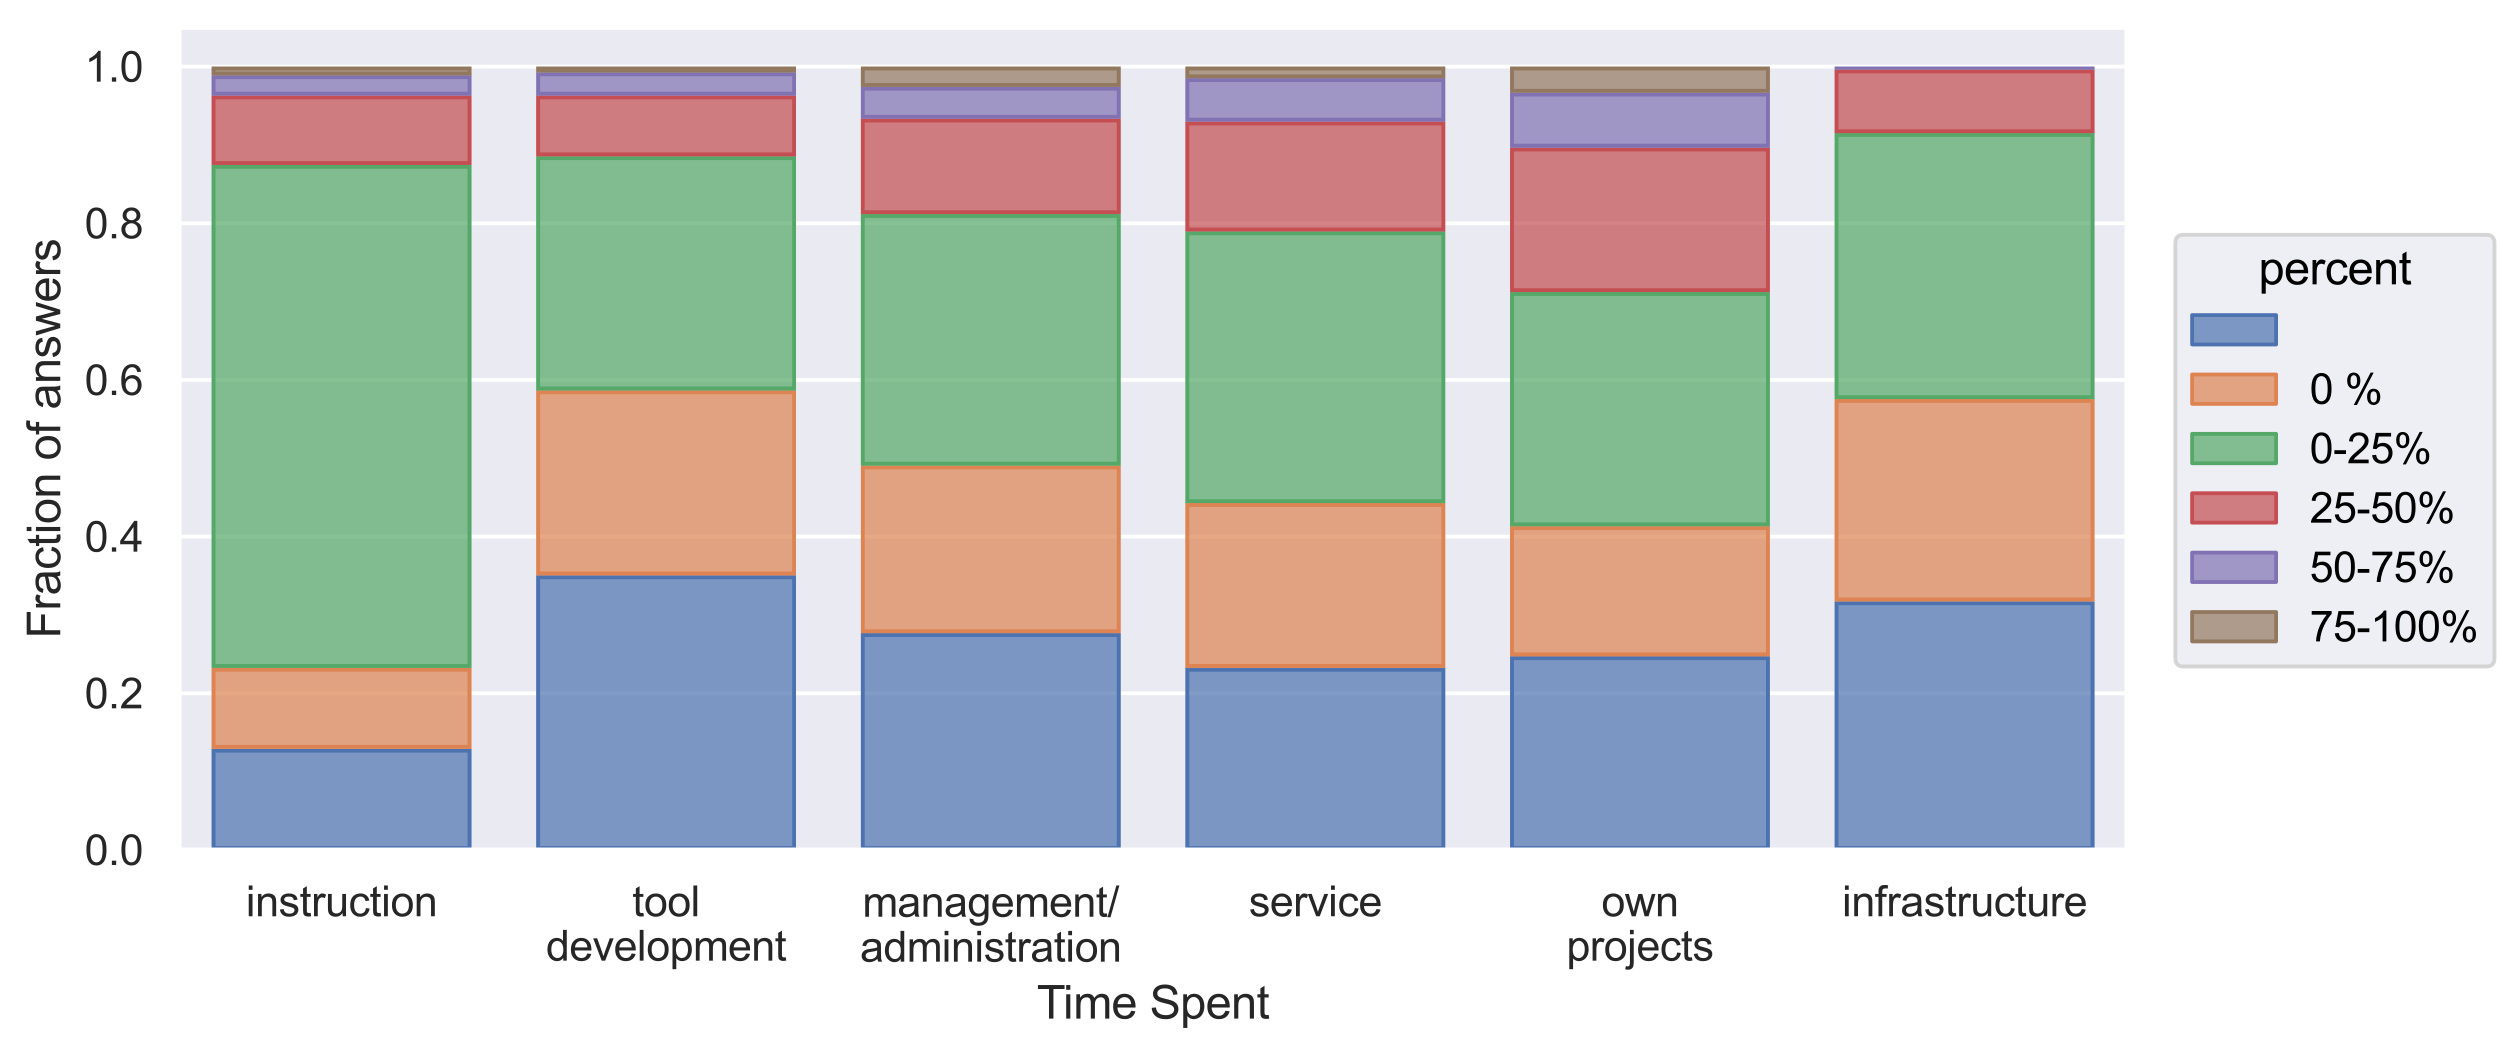 <?xml version="1.0" encoding="utf-8" standalone="no"?>
<!DOCTYPE svg PUBLIC "-//W3C//DTD SVG 1.1//EN"
  "http://www.w3.org/Graphics/SVG/1.1/DTD/svg11.dtd">
<svg xmlns:xlink="http://www.w3.org/1999/xlink" width="655.049pt" height="276.48pt" viewBox="0 0 655.049 276.48" xmlns="http://www.w3.org/2000/svg" version="1.1">
 <defs>
  <style type="text/css">*{stroke-linejoin: round; stroke-linecap: butt}</style>
 </defs>
 <g id="figure_1">
  <g id="patch_1">
   <path d="M 0 276.48 
L 655.049 276.48 
L 655.049 0 
L 0 0 
z
" style="fill: #ffffff"/>
  </g>
  <g id="axes_1">
   <g id="patch_2">
    <path d="M 46.964 222.702 
L 557.28 222.702 
L 557.28 7.2 
L 46.964 7.2 
z
" style="fill: #eaeaf2"/>
   </g>
   <g id="matplotlib.axis_1">
    <g id="xtick_1">
     <g id="text_1">
      <!-- instruction -->
      <g style="fill: #262626" transform="translate(64.425 240.076) scale(0.11 -0.11)">
       <defs>
        <path id="ArialMT-69" d="M 425 3934 
L 425 4581 
L 988 4581 
L 988 3934 
L 425 3934 
z
M 425 0 
L 425 3319 
L 988 3319 
L 988 0 
L 425 0 
z
" transform="scale(0.016)"/>
        <path id="ArialMT-6e" d="M 422 0 
L 422 3319 
L 928 3319 
L 928 2847 
Q 1294 3394 1984 3394 
Q 2284 3394 2536 3286 
Q 2788 3178 2913 3003 
Q 3038 2828 3088 2588 
Q 3119 2431 3119 2041 
L 3119 0 
L 2556 0 
L 2556 2019 
Q 2556 2363 2490 2533 
Q 2425 2703 2258 2804 
Q 2091 2906 1866 2906 
Q 1506 2906 1245 2678 
Q 984 2450 984 1813 
L 984 0 
L 422 0 
z
" transform="scale(0.016)"/>
        <path id="ArialMT-73" d="M 197 991 
L 753 1078 
Q 800 744 1014 566 
Q 1228 388 1613 388 
Q 2000 388 2187 545 
Q 2375 703 2375 916 
Q 2375 1106 2209 1216 
Q 2094 1291 1634 1406 
Q 1016 1563 777 1677 
Q 538 1791 414 1992 
Q 291 2194 291 2438 
Q 291 2659 392 2848 
Q 494 3038 669 3163 
Q 800 3259 1026 3326 
Q 1253 3394 1513 3394 
Q 1903 3394 2198 3281 
Q 2494 3169 2634 2976 
Q 2775 2784 2828 2463 
L 2278 2388 
Q 2241 2644 2061 2787 
Q 1881 2931 1553 2931 
Q 1166 2931 1000 2803 
Q 834 2675 834 2503 
Q 834 2394 903 2306 
Q 972 2216 1119 2156 
Q 1203 2125 1616 2013 
Q 2213 1853 2448 1751 
Q 2684 1650 2818 1456 
Q 2953 1263 2953 975 
Q 2953 694 2789 445 
Q 2625 197 2315 61 
Q 2006 -75 1616 -75 
Q 969 -75 630 194 
Q 291 463 197 991 
z
" transform="scale(0.016)"/>
        <path id="ArialMT-74" d="M 1650 503 
L 1731 6 
Q 1494 -44 1306 -44 
Q 1000 -44 831 53 
Q 663 150 594 308 
Q 525 466 525 972 
L 525 2881 
L 113 2881 
L 113 3319 
L 525 3319 
L 525 4141 
L 1084 4478 
L 1084 3319 
L 1650 3319 
L 1650 2881 
L 1084 2881 
L 1084 941 
Q 1084 700 1114 631 
Q 1144 563 1211 522 
Q 1278 481 1403 481 
Q 1497 481 1650 503 
z
" transform="scale(0.016)"/>
        <path id="ArialMT-72" d="M 416 0 
L 416 3319 
L 922 3319 
L 922 2816 
Q 1116 3169 1280 3281 
Q 1444 3394 1641 3394 
Q 1925 3394 2219 3213 
L 2025 2691 
Q 1819 2813 1613 2813 
Q 1428 2813 1281 2702 
Q 1134 2591 1072 2394 
Q 978 2094 978 1738 
L 978 0 
L 416 0 
z
" transform="scale(0.016)"/>
        <path id="ArialMT-75" d="M 2597 0 
L 2597 488 
Q 2209 -75 1544 -75 
Q 1250 -75 995 37 
Q 741 150 617 320 
Q 494 491 444 738 
Q 409 903 409 1263 
L 409 3319 
L 972 3319 
L 972 1478 
Q 972 1038 1006 884 
Q 1059 663 1231 536 
Q 1403 409 1656 409 
Q 1909 409 2131 539 
Q 2353 669 2445 892 
Q 2538 1116 2538 1541 
L 2538 3319 
L 3100 3319 
L 3100 0 
L 2597 0 
z
" transform="scale(0.016)"/>
        <path id="ArialMT-63" d="M 2588 1216 
L 3141 1144 
Q 3050 572 2676 248 
Q 2303 -75 1759 -75 
Q 1078 -75 664 370 
Q 250 816 250 1647 
Q 250 2184 428 2587 
Q 606 2991 970 3192 
Q 1334 3394 1763 3394 
Q 2303 3394 2647 3120 
Q 2991 2847 3088 2344 
L 2541 2259 
Q 2463 2594 2264 2762 
Q 2066 2931 1784 2931 
Q 1359 2931 1093 2626 
Q 828 2322 828 1663 
Q 828 994 1084 691 
Q 1341 388 1753 388 
Q 2084 388 2306 591 
Q 2528 794 2588 1216 
z
" transform="scale(0.016)"/>
        <path id="ArialMT-6f" d="M 213 1659 
Q 213 2581 725 3025 
Q 1153 3394 1769 3394 
Q 2453 3394 2887 2945 
Q 3322 2497 3322 1706 
Q 3322 1066 3130 698 
Q 2938 331 2570 128 
Q 2203 -75 1769 -75 
Q 1072 -75 642 372 
Q 213 819 213 1659 
z
M 791 1659 
Q 791 1022 1069 705 
Q 1347 388 1769 388 
Q 2188 388 2466 706 
Q 2744 1025 2744 1678 
Q 2744 2294 2464 2611 
Q 2184 2928 1769 2928 
Q 1347 2928 1069 2612 
Q 791 2297 791 1659 
z
" transform="scale(0.016)"/>
       </defs>
       <use xlink:href="#ArialMT-69"/>
       <use xlink:href="#ArialMT-6e" x="22.217"/>
       <use xlink:href="#ArialMT-73" x="77.832"/>
       <use xlink:href="#ArialMT-74" x="127.832"/>
       <use xlink:href="#ArialMT-72" x="155.615"/>
       <use xlink:href="#ArialMT-75" x="188.916"/>
       <use xlink:href="#ArialMT-63" x="244.531"/>
       <use xlink:href="#ArialMT-74" x="294.531"/>
       <use xlink:href="#ArialMT-69" x="322.314"/>
       <use xlink:href="#ArialMT-6f" x="344.531"/>
       <use xlink:href="#ArialMT-6e" x="400.146"/>
      </g>
     </g>
    </g>
    <g id="xtick_2">
     <g id="text_2">
      <!-- tool -->
      <g style="fill: #262626" transform="translate(165.676 240.076) scale(0.11 -0.11)">
       <defs>
        <path id="ArialMT-6c" d="M 409 0 
L 409 4581 
L 972 4581 
L 972 0 
L 409 0 
z
" transform="scale(0.016)"/>
       </defs>
       <use xlink:href="#ArialMT-74"/>
       <use xlink:href="#ArialMT-6f" x="27.783"/>
       <use xlink:href="#ArialMT-6f" x="83.398"/>
       <use xlink:href="#ArialMT-6c" x="139.014"/>
      </g>
      <!-- development -->
      <g style="fill: #262626" transform="translate(143.052 251.71) scale(0.11 -0.11)">
       <defs>
        <path id="ArialMT-64" d="M 2575 0 
L 2575 419 
Q 2259 -75 1647 -75 
Q 1250 -75 917 144 
Q 584 363 401 755 
Q 219 1147 219 1656 
Q 219 2153 384 2558 
Q 550 2963 881 3178 
Q 1213 3394 1622 3394 
Q 1922 3394 2156 3267 
Q 2391 3141 2538 2938 
L 2538 4581 
L 3097 4581 
L 3097 0 
L 2575 0 
z
M 797 1656 
Q 797 1019 1065 703 
Q 1334 388 1700 388 
Q 2069 388 2326 689 
Q 2584 991 2584 1609 
Q 2584 2291 2321 2609 
Q 2059 2928 1675 2928 
Q 1300 2928 1048 2622 
Q 797 2316 797 1656 
z
" transform="scale(0.016)"/>
        <path id="ArialMT-65" d="M 2694 1069 
L 3275 997 
Q 3138 488 2766 206 
Q 2394 -75 1816 -75 
Q 1088 -75 661 373 
Q 234 822 234 1631 
Q 234 2469 665 2931 
Q 1097 3394 1784 3394 
Q 2450 3394 2872 2941 
Q 3294 2488 3294 1666 
Q 3294 1616 3291 1516 
L 816 1516 
Q 847 969 1125 678 
Q 1403 388 1819 388 
Q 2128 388 2347 550 
Q 2566 713 2694 1069 
z
M 847 1978 
L 2700 1978 
Q 2663 2397 2488 2606 
Q 2219 2931 1791 2931 
Q 1403 2931 1139 2672 
Q 875 2413 847 1978 
z
" transform="scale(0.016)"/>
        <path id="ArialMT-76" d="M 1344 0 
L 81 3319 
L 675 3319 
L 1388 1331 
Q 1503 1009 1600 663 
Q 1675 925 1809 1294 
L 2547 3319 
L 3125 3319 
L 1869 0 
L 1344 0 
z
" transform="scale(0.016)"/>
        <path id="ArialMT-70" d="M 422 -1272 
L 422 3319 
L 934 3319 
L 934 2888 
Q 1116 3141 1344 3267 
Q 1572 3394 1897 3394 
Q 2322 3394 2647 3175 
Q 2972 2956 3137 2557 
Q 3303 2159 3303 1684 
Q 3303 1175 3120 767 
Q 2938 359 2589 142 
Q 2241 -75 1856 -75 
Q 1575 -75 1351 44 
Q 1128 163 984 344 
L 984 -1272 
L 422 -1272 
z
M 931 1641 
Q 931 1000 1190 694 
Q 1450 388 1819 388 
Q 2194 388 2461 705 
Q 2728 1022 2728 1688 
Q 2728 2322 2467 2637 
Q 2206 2953 1844 2953 
Q 1484 2953 1207 2617 
Q 931 2281 931 1641 
z
" transform="scale(0.016)"/>
        <path id="ArialMT-6d" d="M 422 0 
L 422 3319 
L 925 3319 
L 925 2853 
Q 1081 3097 1340 3245 
Q 1600 3394 1931 3394 
Q 2300 3394 2536 3241 
Q 2772 3088 2869 2813 
Q 3263 3394 3894 3394 
Q 4388 3394 4653 3120 
Q 4919 2847 4919 2278 
L 4919 0 
L 4359 0 
L 4359 2091 
Q 4359 2428 4304 2576 
Q 4250 2725 4106 2815 
Q 3963 2906 3769 2906 
Q 3419 2906 3187 2673 
Q 2956 2441 2956 1928 
L 2956 0 
L 2394 0 
L 2394 2156 
Q 2394 2531 2256 2718 
Q 2119 2906 1806 2906 
Q 1569 2906 1367 2781 
Q 1166 2656 1075 2415 
Q 984 2175 984 1722 
L 984 0 
L 422 0 
z
" transform="scale(0.016)"/>
       </defs>
       <use xlink:href="#ArialMT-64"/>
       <use xlink:href="#ArialMT-65" x="55.615"/>
       <use xlink:href="#ArialMT-76" x="111.23"/>
       <use xlink:href="#ArialMT-65" x="161.23"/>
       <use xlink:href="#ArialMT-6c" x="216.846"/>
       <use xlink:href="#ArialMT-6f" x="239.062"/>
       <use xlink:href="#ArialMT-70" x="294.678"/>
       <use xlink:href="#ArialMT-6d" x="350.293"/>
       <use xlink:href="#ArialMT-65" x="433.594"/>
       <use xlink:href="#ArialMT-6e" x="489.209"/>
       <use xlink:href="#ArialMT-74" x="544.824"/>
      </g>
     </g>
    </g>
    <g id="xtick_3">
     <g id="text_3">
      <!-- management/ -->
      <g style="fill: #262626" transform="translate(225.968 240.21) scale(0.11 -0.11)">
       <defs>
        <path id="ArialMT-61" d="M 2588 409 
Q 2275 144 1986 34 
Q 1697 -75 1366 -75 
Q 819 -75 525 192 
Q 231 459 231 875 
Q 231 1119 342 1320 
Q 453 1522 633 1644 
Q 813 1766 1038 1828 
Q 1203 1872 1538 1913 
Q 2219 1994 2541 2106 
Q 2544 2222 2544 2253 
Q 2544 2597 2384 2738 
Q 2169 2928 1744 2928 
Q 1347 2928 1158 2789 
Q 969 2650 878 2297 
L 328 2372 
Q 403 2725 575 2942 
Q 747 3159 1072 3276 
Q 1397 3394 1825 3394 
Q 2250 3394 2515 3294 
Q 2781 3194 2906 3042 
Q 3031 2891 3081 2659 
Q 3109 2516 3109 2141 
L 3109 1391 
Q 3109 606 3145 398 
Q 3181 191 3288 0 
L 2700 0 
Q 2613 175 2588 409 
z
M 2541 1666 
Q 2234 1541 1622 1453 
Q 1275 1403 1131 1340 
Q 988 1278 909 1158 
Q 831 1038 831 891 
Q 831 666 1001 516 
Q 1172 366 1500 366 
Q 1825 366 2078 508 
Q 2331 650 2450 897 
Q 2541 1088 2541 1459 
L 2541 1666 
z
" transform="scale(0.016)"/>
        <path id="ArialMT-67" d="M 319 -275 
L 866 -356 
Q 900 -609 1056 -725 
Q 1266 -881 1628 -881 
Q 2019 -881 2231 -725 
Q 2444 -569 2519 -288 
Q 2563 -116 2559 434 
Q 2191 0 1641 0 
Q 956 0 581 494 
Q 206 988 206 1678 
Q 206 2153 378 2554 
Q 550 2956 876 3175 
Q 1203 3394 1644 3394 
Q 2231 3394 2613 2919 
L 2613 3319 
L 3131 3319 
L 3131 450 
Q 3131 -325 2973 -648 
Q 2816 -972 2473 -1159 
Q 2131 -1347 1631 -1347 
Q 1038 -1347 672 -1080 
Q 306 -813 319 -275 
z
M 784 1719 
Q 784 1066 1043 766 
Q 1303 466 1694 466 
Q 2081 466 2343 764 
Q 2606 1063 2606 1700 
Q 2606 2309 2336 2618 
Q 2066 2928 1684 2928 
Q 1309 2928 1046 2623 
Q 784 2319 784 1719 
z
" transform="scale(0.016)"/>
        <path id="ArialMT-2f" d="M 0 -78 
L 1328 4659 
L 1778 4659 
L 453 -78 
L 0 -78 
z
" transform="scale(0.016)"/>
       </defs>
       <use xlink:href="#ArialMT-6d"/>
       <use xlink:href="#ArialMT-61" x="83.301"/>
       <use xlink:href="#ArialMT-6e" x="138.916"/>
       <use xlink:href="#ArialMT-61" x="194.531"/>
       <use xlink:href="#ArialMT-67" x="250.146"/>
       <use xlink:href="#ArialMT-65" x="305.762"/>
       <use xlink:href="#ArialMT-6d" x="361.377"/>
       <use xlink:href="#ArialMT-65" x="444.678"/>
       <use xlink:href="#ArialMT-6e" x="500.293"/>
       <use xlink:href="#ArialMT-74" x="555.908"/>
       <use xlink:href="#ArialMT-2f" x="583.691"/>
      </g>
      <!-- administration -->
      <g style="fill: #262626" transform="translate(225.36 251.973) scale(0.11 -0.11)">
       <use xlink:href="#ArialMT-61"/>
       <use xlink:href="#ArialMT-64" x="55.615"/>
       <use xlink:href="#ArialMT-6d" x="111.23"/>
       <use xlink:href="#ArialMT-69" x="194.531"/>
       <use xlink:href="#ArialMT-6e" x="216.748"/>
       <use xlink:href="#ArialMT-69" x="272.363"/>
       <use xlink:href="#ArialMT-73" x="294.58"/>
       <use xlink:href="#ArialMT-74" x="344.58"/>
       <use xlink:href="#ArialMT-72" x="372.363"/>
       <use xlink:href="#ArialMT-61" x="405.664"/>
       <use xlink:href="#ArialMT-74" x="461.279"/>
       <use xlink:href="#ArialMT-69" x="489.062"/>
       <use xlink:href="#ArialMT-6f" x="511.279"/>
       <use xlink:href="#ArialMT-6e" x="566.895"/>
      </g>
     </g>
    </g>
    <g id="xtick_4">
     <g id="text_4">
      <!-- service -->
      <g style="fill: #262626" transform="translate(327.228 240.076) scale(0.11 -0.11)">
       <use xlink:href="#ArialMT-73"/>
       <use xlink:href="#ArialMT-65" x="50"/>
       <use xlink:href="#ArialMT-72" x="105.615"/>
       <use xlink:href="#ArialMT-76" x="138.916"/>
       <use xlink:href="#ArialMT-69" x="188.916"/>
       <use xlink:href="#ArialMT-63" x="211.133"/>
       <use xlink:href="#ArialMT-65" x="261.133"/>
      </g>
     </g>
    </g>
    <g id="xtick_5">
     <g id="text_5">
      <!-- own -->
      <g style="fill: #262626" transform="translate(419.612 240.076) scale(0.11 -0.11)">
       <defs>
        <path id="ArialMT-77" d="M 1034 0 
L 19 3319 
L 600 3319 
L 1128 1403 
L 1325 691 
Q 1338 744 1497 1375 
L 2025 3319 
L 2603 3319 
L 3100 1394 
L 3266 759 
L 3456 1400 
L 4025 3319 
L 4572 3319 
L 3534 0 
L 2950 0 
L 2422 1988 
L 2294 2553 
L 1622 0 
L 1034 0 
z
" transform="scale(0.016)"/>
       </defs>
       <use xlink:href="#ArialMT-6f"/>
       <use xlink:href="#ArialMT-77" x="55.615"/>
       <use xlink:href="#ArialMT-6e" x="127.832"/>
      </g>
      <!-- projects -->
      <g style="fill: #262626" transform="translate(410.444 251.71) scale(0.11 -0.11)">
       <defs>
        <path id="ArialMT-6a" d="M 419 3928 
L 419 4581 
L 981 4581 
L 981 3928 
L 419 3928 
z
M -294 -1288 
L -188 -809 
Q -19 -853 78 -853 
Q 250 -853 334 -739 
Q 419 -625 419 -169 
L 419 3319 
L 981 3319 
L 981 -181 
Q 981 -794 822 -1034 
Q 619 -1347 147 -1347 
Q -81 -1347 -294 -1288 
z
" transform="scale(0.016)"/>
       </defs>
       <use xlink:href="#ArialMT-70"/>
       <use xlink:href="#ArialMT-72" x="55.615"/>
       <use xlink:href="#ArialMT-6f" x="88.916"/>
       <use xlink:href="#ArialMT-6a" x="144.531"/>
       <use xlink:href="#ArialMT-65" x="166.748"/>
       <use xlink:href="#ArialMT-63" x="222.363"/>
       <use xlink:href="#ArialMT-74" x="272.363"/>
       <use xlink:href="#ArialMT-73" x="300.146"/>
      </g>
     </g>
    </g>
    <g id="xtick_6">
     <g id="text_6">
      <!-- infrastructure -->
      <g style="fill: #262626" transform="translate(482.661 240.076) scale(0.11 -0.11)">
       <defs>
        <path id="ArialMT-66" d="M 556 0 
L 556 2881 
L 59 2881 
L 59 3319 
L 556 3319 
L 556 3672 
Q 556 4006 616 4169 
Q 697 4388 901 4523 
Q 1106 4659 1475 4659 
Q 1713 4659 2000 4603 
L 1916 4113 
Q 1741 4144 1584 4144 
Q 1328 4144 1222 4034 
Q 1116 3925 1116 3625 
L 1116 3319 
L 1763 3319 
L 1763 2881 
L 1116 2881 
L 1116 0 
L 556 0 
z
" transform="scale(0.016)"/>
       </defs>
       <use xlink:href="#ArialMT-69"/>
       <use xlink:href="#ArialMT-6e" x="22.217"/>
       <use xlink:href="#ArialMT-66" x="77.832"/>
       <use xlink:href="#ArialMT-72" x="105.615"/>
       <use xlink:href="#ArialMT-61" x="138.916"/>
       <use xlink:href="#ArialMT-73" x="194.531"/>
       <use xlink:href="#ArialMT-74" x="244.531"/>
       <use xlink:href="#ArialMT-72" x="272.314"/>
       <use xlink:href="#ArialMT-75" x="305.615"/>
       <use xlink:href="#ArialMT-63" x="361.23"/>
       <use xlink:href="#ArialMT-74" x="411.23"/>
       <use xlink:href="#ArialMT-75" x="439.014"/>
       <use xlink:href="#ArialMT-72" x="494.629"/>
       <use xlink:href="#ArialMT-65" x="527.93"/>
      </g>
     </g>
    </g>
    <g id="text_7">
     <!-- Time Spent -->
     <g style="fill: #262626" transform="translate(271.669 266.895) scale(0.12 -0.12)">
      <defs>
       <path id="ArialMT-54" d="M 1659 0 
L 1659 4041 
L 150 4041 
L 150 4581 
L 3781 4581 
L 3781 4041 
L 2266 4041 
L 2266 0 
L 1659 0 
z
" transform="scale(0.016)"/>
       <path id="ArialMT-20" transform="scale(0.016)"/>
       <path id="ArialMT-53" d="M 288 1472 
L 859 1522 
Q 900 1178 1048 958 
Q 1197 738 1509 602 
Q 1822 466 2213 466 
Q 2559 466 2825 569 
Q 3091 672 3220 851 
Q 3350 1031 3350 1244 
Q 3350 1459 3225 1620 
Q 3100 1781 2813 1891 
Q 2628 1963 1997 2114 
Q 1366 2266 1113 2400 
Q 784 2572 623 2826 
Q 463 3081 463 3397 
Q 463 3744 659 4045 
Q 856 4347 1234 4503 
Q 1613 4659 2075 4659 
Q 2584 4659 2973 4495 
Q 3363 4331 3572 4012 
Q 3781 3694 3797 3291 
L 3216 3247 
Q 3169 3681 2898 3903 
Q 2628 4125 2100 4125 
Q 1550 4125 1298 3923 
Q 1047 3722 1047 3438 
Q 1047 3191 1225 3031 
Q 1400 2872 2139 2705 
Q 2878 2538 3153 2413 
Q 3553 2228 3743 1945 
Q 3934 1663 3934 1294 
Q 3934 928 3725 604 
Q 3516 281 3123 101 
Q 2731 -78 2241 -78 
Q 1619 -78 1198 103 
Q 778 284 539 648 
Q 300 1013 288 1472 
z
" transform="scale(0.016)"/>
      </defs>
      <use xlink:href="#ArialMT-54"/>
      <use xlink:href="#ArialMT-69" x="57.334"/>
      <use xlink:href="#ArialMT-6d" x="79.551"/>
      <use xlink:href="#ArialMT-65" x="162.852"/>
      <use xlink:href="#ArialMT-20" x="218.467"/>
      <use xlink:href="#ArialMT-53" x="246.25"/>
      <use xlink:href="#ArialMT-70" x="312.949"/>
      <use xlink:href="#ArialMT-65" x="368.564"/>
      <use xlink:href="#ArialMT-6e" x="424.18"/>
      <use xlink:href="#ArialMT-74" x="479.795"/>
     </g>
    </g>
   </g>
   <g id="matplotlib.axis_2">
    <g id="ytick_1">
     <g id="line2d_1">
      <path d="M 46.964 222.702 
L 557.28 222.702 
" clip-path="url(#p83b1d8da4c)" style="fill: none; stroke: #ffffff; stroke-linecap: round"/>
     </g>
     <g id="text_8">
      <!-- 0.0 -->
      <g style="fill: #262626" transform="translate(22.174 226.639) scale(0.11 -0.11)">
       <defs>
        <path id="ArialMT-30" d="M 266 2259 
Q 266 3072 433 3567 
Q 600 4063 929 4331 
Q 1259 4600 1759 4600 
Q 2128 4600 2406 4451 
Q 2684 4303 2865 4023 
Q 3047 3744 3150 3342 
Q 3253 2941 3253 2259 
Q 3253 1453 3087 958 
Q 2922 463 2592 192 
Q 2263 -78 1759 -78 
Q 1097 -78 719 397 
Q 266 969 266 2259 
z
M 844 2259 
Q 844 1131 1108 757 
Q 1372 384 1759 384 
Q 2147 384 2411 759 
Q 2675 1134 2675 2259 
Q 2675 3391 2411 3762 
Q 2147 4134 1753 4134 
Q 1366 4134 1134 3806 
Q 844 3388 844 2259 
z
" transform="scale(0.016)"/>
        <path id="ArialMT-2e" d="M 581 0 
L 581 641 
L 1222 641 
L 1222 0 
L 581 0 
z
" transform="scale(0.016)"/>
       </defs>
       <use xlink:href="#ArialMT-30"/>
       <use xlink:href="#ArialMT-2e" x="55.615"/>
       <use xlink:href="#ArialMT-30" x="83.398"/>
      </g>
     </g>
    </g>
    <g id="ytick_2">
     <g id="line2d_2">
      <path d="M 46.964 181.654 
L 557.28 181.654 
" clip-path="url(#p83b1d8da4c)" style="fill: none; stroke: #ffffff; stroke-linecap: round"/>
     </g>
     <g id="text_9">
      <!-- 0.2 -->
      <g style="fill: #262626" transform="translate(22.174 185.591) scale(0.11 -0.11)">
       <defs>
        <path id="ArialMT-32" d="M 3222 541 
L 3222 0 
L 194 0 
Q 188 203 259 391 
Q 375 700 629 1000 
Q 884 1300 1366 1694 
Q 2113 2306 2375 2664 
Q 2638 3022 2638 3341 
Q 2638 3675 2398 3904 
Q 2159 4134 1775 4134 
Q 1369 4134 1125 3890 
Q 881 3647 878 3216 
L 300 3275 
Q 359 3922 746 4261 
Q 1134 4600 1788 4600 
Q 2447 4600 2831 4234 
Q 3216 3869 3216 3328 
Q 3216 3053 3103 2787 
Q 2991 2522 2730 2228 
Q 2469 1934 1863 1422 
Q 1356 997 1212 845 
Q 1069 694 975 541 
L 3222 541 
z
" transform="scale(0.016)"/>
       </defs>
       <use xlink:href="#ArialMT-30"/>
       <use xlink:href="#ArialMT-2e" x="55.615"/>
       <use xlink:href="#ArialMT-32" x="83.398"/>
      </g>
     </g>
    </g>
    <g id="ytick_3">
     <g id="line2d_3">
      <path d="M 46.964 140.606 
L 557.28 140.606 
" clip-path="url(#p83b1d8da4c)" style="fill: none; stroke: #ffffff; stroke-linecap: round"/>
     </g>
     <g id="text_10">
      <!-- 0.4 -->
      <g style="fill: #262626" transform="translate(22.174 144.543) scale(0.11 -0.11)">
       <defs>
        <path id="ArialMT-34" d="M 2069 0 
L 2069 1097 
L 81 1097 
L 81 1613 
L 2172 4581 
L 2631 4581 
L 2631 1613 
L 3250 1613 
L 3250 1097 
L 2631 1097 
L 2631 0 
L 2069 0 
z
M 2069 1613 
L 2069 3678 
L 634 1613 
L 2069 1613 
z
" transform="scale(0.016)"/>
       </defs>
       <use xlink:href="#ArialMT-30"/>
       <use xlink:href="#ArialMT-2e" x="55.615"/>
       <use xlink:href="#ArialMT-34" x="83.398"/>
      </g>
     </g>
    </g>
    <g id="ytick_4">
     <g id="line2d_4">
      <path d="M 46.964 99.558 
L 557.28 99.558 
" clip-path="url(#p83b1d8da4c)" style="fill: none; stroke: #ffffff; stroke-linecap: round"/>
     </g>
     <g id="text_11">
      <!-- 0.6 -->
      <g style="fill: #262626" transform="translate(22.174 103.495) scale(0.11 -0.11)">
       <defs>
        <path id="ArialMT-36" d="M 3184 3459 
L 2625 3416 
Q 2550 3747 2413 3897 
Q 2184 4138 1850 4138 
Q 1581 4138 1378 3988 
Q 1113 3794 959 3422 
Q 806 3050 800 2363 
Q 1003 2672 1297 2822 
Q 1591 2972 1913 2972 
Q 2475 2972 2870 2558 
Q 3266 2144 3266 1488 
Q 3266 1056 3080 686 
Q 2894 316 2569 119 
Q 2244 -78 1831 -78 
Q 1128 -78 684 439 
Q 241 956 241 2144 
Q 241 3472 731 4075 
Q 1159 4600 1884 4600 
Q 2425 4600 2770 4297 
Q 3116 3994 3184 3459 
z
M 888 1484 
Q 888 1194 1011 928 
Q 1134 663 1356 523 
Q 1578 384 1822 384 
Q 2178 384 2434 671 
Q 2691 959 2691 1453 
Q 2691 1928 2437 2201 
Q 2184 2475 1800 2475 
Q 1419 2475 1153 2201 
Q 888 1928 888 1484 
z
" transform="scale(0.016)"/>
       </defs>
       <use xlink:href="#ArialMT-30"/>
       <use xlink:href="#ArialMT-2e" x="55.615"/>
       <use xlink:href="#ArialMT-36" x="83.398"/>
      </g>
     </g>
    </g>
    <g id="ytick_5">
     <g id="line2d_5">
      <path d="M 46.964 58.51 
L 557.28 58.51 
" clip-path="url(#p83b1d8da4c)" style="fill: none; stroke: #ffffff; stroke-linecap: round"/>
     </g>
     <g id="text_12">
      <!-- 0.8 -->
      <g style="fill: #262626" transform="translate(22.174 62.447) scale(0.11 -0.11)">
       <defs>
        <path id="ArialMT-38" d="M 1131 2484 
Q 781 2613 612 2850 
Q 444 3088 444 3419 
Q 444 3919 803 4259 
Q 1163 4600 1759 4600 
Q 2359 4600 2725 4251 
Q 3091 3903 3091 3403 
Q 3091 3084 2923 2848 
Q 2756 2613 2416 2484 
Q 2838 2347 3058 2040 
Q 3278 1734 3278 1309 
Q 3278 722 2862 322 
Q 2447 -78 1769 -78 
Q 1091 -78 675 323 
Q 259 725 259 1325 
Q 259 1772 486 2073 
Q 713 2375 1131 2484 
z
M 1019 3438 
Q 1019 3113 1228 2906 
Q 1438 2700 1772 2700 
Q 2097 2700 2305 2904 
Q 2513 3109 2513 3406 
Q 2513 3716 2298 3927 
Q 2084 4138 1766 4138 
Q 1444 4138 1231 3931 
Q 1019 3725 1019 3438 
z
M 838 1322 
Q 838 1081 952 856 
Q 1066 631 1291 507 
Q 1516 384 1775 384 
Q 2178 384 2440 643 
Q 2703 903 2703 1303 
Q 2703 1709 2433 1975 
Q 2163 2241 1756 2241 
Q 1359 2241 1098 1978 
Q 838 1716 838 1322 
z
" transform="scale(0.016)"/>
       </defs>
       <use xlink:href="#ArialMT-30"/>
       <use xlink:href="#ArialMT-2e" x="55.615"/>
       <use xlink:href="#ArialMT-38" x="83.398"/>
      </g>
     </g>
    </g>
    <g id="ytick_6">
     <g id="line2d_6">
      <path d="M 46.964 17.462 
L 557.28 17.462 
" clip-path="url(#p83b1d8da4c)" style="fill: none; stroke: #ffffff; stroke-linecap: round"/>
     </g>
     <g id="text_13">
      <!-- 1.0 -->
      <g style="fill: #262626" transform="translate(22.174 21.399) scale(0.11 -0.11)">
       <defs>
        <path id="ArialMT-31" d="M 2384 0 
L 1822 0 
L 1822 3584 
Q 1619 3391 1289 3197 
Q 959 3003 697 2906 
L 697 3450 
Q 1169 3672 1522 3987 
Q 1875 4303 2022 4600 
L 2384 4600 
L 2384 0 
z
" transform="scale(0.016)"/>
       </defs>
       <use xlink:href="#ArialMT-31"/>
       <use xlink:href="#ArialMT-2e" x="55.615"/>
       <use xlink:href="#ArialMT-30" x="83.398"/>
      </g>
     </g>
    </g>
    <g id="text_14">
     <!-- Fraction of answers -->
     <g style="fill: #262626" transform="translate(15.789 167.301) rotate(-90) scale(0.12 -0.12)">
      <defs>
       <path id="ArialMT-46" d="M 525 0 
L 525 4581 
L 3616 4581 
L 3616 4041 
L 1131 4041 
L 1131 2622 
L 3281 2622 
L 3281 2081 
L 1131 2081 
L 1131 0 
L 525 0 
z
" transform="scale(0.016)"/>
      </defs>
      <use xlink:href="#ArialMT-46"/>
      <use xlink:href="#ArialMT-72" x="61.084"/>
      <use xlink:href="#ArialMT-61" x="94.385"/>
      <use xlink:href="#ArialMT-63" x="150"/>
      <use xlink:href="#ArialMT-74" x="200"/>
      <use xlink:href="#ArialMT-69" x="227.783"/>
      <use xlink:href="#ArialMT-6f" x="250"/>
      <use xlink:href="#ArialMT-6e" x="305.615"/>
      <use xlink:href="#ArialMT-20" x="361.23"/>
      <use xlink:href="#ArialMT-6f" x="389.014"/>
      <use xlink:href="#ArialMT-66" x="444.629"/>
      <use xlink:href="#ArialMT-20" x="472.412"/>
      <use xlink:href="#ArialMT-61" x="500.195"/>
      <use xlink:href="#ArialMT-6e" x="555.811"/>
      <use xlink:href="#ArialMT-73" x="611.426"/>
      <use xlink:href="#ArialMT-77" x="661.426"/>
      <use xlink:href="#ArialMT-65" x="733.643"/>
      <use xlink:href="#ArialMT-72" x="789.258"/>
      <use xlink:href="#ArialMT-73" x="822.559"/>
     </g>
    </g>
   </g>
   <g id="patch_3">
    <path d="M 55.47 222.702 
L 123.512 222.702 
L 123.512 196.195 
L 55.47 196.195 
z
" clip-path="url(#p4acf722674)" style="fill: #4c72b0; fill-opacity: 0.7; stroke: #4c72b0; stroke-width: 2; stroke-linejoin: miter"/>
   </g>
   <g id="patch_4">
    <path d="M 55.47 196.195 
L 123.512 196.195 
L 123.512 174.989 
L 55.47 174.989 
z
" clip-path="url(#pcfadb8922a)" style="fill: #dd8452; fill-opacity: 0.7; stroke: #dd8452; stroke-width: 2; stroke-linejoin: miter"/>
   </g>
   <g id="patch_5">
    <path d="M 55.47 174.989 
L 123.512 174.989 
L 123.512 43.212 
L 55.47 43.212 
z
" clip-path="url(#p902e8b38fa)" style="fill: #55a868; fill-opacity: 0.7; stroke: #55a868; stroke-width: 2; stroke-linejoin: miter"/>
   </g>
   <g id="patch_6">
    <path d="M 55.47 43.212 
L 123.512 43.212 
L 123.512 25.035 
L 55.47 25.035 
z
" clip-path="url(#p06d86947d3)" style="fill: #c44e52; fill-opacity: 0.7; stroke: #c44e52; stroke-width: 2; stroke-linejoin: miter"/>
   </g>
   <g id="patch_7">
    <path d="M 55.47 25.035 
L 123.512 25.035 
L 123.512 19.734 
L 55.47 19.734 
z
" clip-path="url(#p89c949da02)" style="fill: #8172b3; fill-opacity: 0.7; stroke: #8172b3; stroke-width: 2; stroke-linejoin: miter"/>
   </g>
   <g id="patch_8">
    <path d="M 55.47 19.734 
L 123.512 19.734 
L 123.512 17.462 
L 55.47 17.462 
z
" clip-path="url(#p81bd392d8a)" style="fill: #937860; fill-opacity: 0.7; stroke: #937860; stroke-width: 2; stroke-linejoin: miter"/>
   </g>
   <g id="patch_9">
    <path d="M 140.522 222.702 
L 208.564 222.702 
L 208.564 150.754 
L 140.522 150.754 
z
" clip-path="url(#pdc1ff42403)" style="fill: #4c72b0; fill-opacity: 0.7; stroke: #4c72b0; stroke-width: 2; stroke-linejoin: miter"/>
   </g>
   <g id="patch_10">
    <path d="M 140.522 150.754 
L 208.564 150.754 
L 208.564 102.284 
L 140.522 102.284 
z
" clip-path="url(#pda6dcd6c80)" style="fill: #dd8452; fill-opacity: 0.7; stroke: #dd8452; stroke-width: 2; stroke-linejoin: miter"/>
   </g>
   <g id="patch_11">
    <path d="M 140.522 102.284 
L 208.564 102.284 
L 208.564 40.94 
L 140.522 40.94 
z
" clip-path="url(#p06bbd4537e)" style="fill: #55a868; fill-opacity: 0.7; stroke: #55a868; stroke-width: 2; stroke-linejoin: miter"/>
   </g>
   <g id="patch_12">
    <path d="M 140.522 40.94 
L 208.564 40.94 
L 208.564 25.035 
L 140.522 25.035 
z
" clip-path="url(#p4ec5c076d8)" style="fill: #c44e52; fill-opacity: 0.7; stroke: #c44e52; stroke-width: 2; stroke-linejoin: miter"/>
   </g>
   <g id="patch_13">
    <path d="M 140.522 25.035 
L 208.564 25.035 
L 208.564 18.977 
L 140.522 18.977 
z
" clip-path="url(#pb0d3fe179e)" style="fill: #8172b3; fill-opacity: 0.7; stroke: #8172b3; stroke-width: 2; stroke-linejoin: miter"/>
   </g>
   <g id="patch_14">
    <path d="M 140.522 18.977 
L 208.564 18.977 
L 208.564 17.462 
L 140.522 17.462 
z
" clip-path="url(#pcd48089658)" style="fill: #937860; fill-opacity: 0.7; stroke: #937860; stroke-width: 2; stroke-linejoin: miter"/>
   </g>
   <g id="patch_15">
    <path d="M 225.575 222.702 
L 293.617 222.702 
L 293.617 165.901 
L 225.575 165.901 
z
" clip-path="url(#p4f104828a0)" style="fill: #4c72b0; fill-opacity: 0.7; stroke: #4c72b0; stroke-width: 2; stroke-linejoin: miter"/>
   </g>
   <g id="patch_16">
    <path d="M 225.575 165.901 
L 293.617 165.901 
L 293.617 121.975 
L 225.575 121.975 
z
" clip-path="url(#p374315e36d)" style="fill: #dd8452; fill-opacity: 0.7; stroke: #dd8452; stroke-width: 2; stroke-linejoin: miter"/>
   </g>
   <g id="patch_17">
    <path d="M 225.575 121.975 
L 293.617 121.975 
L 293.617 56.087 
L 225.575 56.087 
z
" clip-path="url(#p5d3e82bd44)" style="fill: #55a868; fill-opacity: 0.7; stroke: #55a868; stroke-width: 2; stroke-linejoin: miter"/>
   </g>
   <g id="patch_18">
    <path d="M 225.575 56.087 
L 293.617 56.087 
L 293.617 31.094 
L 225.575 31.094 
z
" clip-path="url(#pe6c063e0a8)" style="fill: #c44e52; fill-opacity: 0.7; stroke: #c44e52; stroke-width: 2; stroke-linejoin: miter"/>
   </g>
   <g id="patch_19">
    <path d="M 225.575 31.094 
L 293.617 31.094 
L 293.617 22.763 
L 225.575 22.763 
z
" clip-path="url(#pb62b6f67e0)" style="fill: #8172b3; fill-opacity: 0.7; stroke: #8172b3; stroke-width: 2; stroke-linejoin: miter"/>
   </g>
   <g id="patch_20">
    <path d="M 225.575 22.763 
L 293.617 22.763 
L 293.617 17.462 
L 225.575 17.462 
z
" clip-path="url(#paacf169af6)" style="fill: #937860; fill-opacity: 0.7; stroke: #937860; stroke-width: 2; stroke-linejoin: miter"/>
   </g>
   <g id="patch_21">
    <path d="M 310.627 222.702 
L 378.67 222.702 
L 378.67 174.989 
L 310.627 174.989 
z
" clip-path="url(#p033ab1823b)" style="fill: #4c72b0; fill-opacity: 0.7; stroke: #4c72b0; stroke-width: 2; stroke-linejoin: miter"/>
   </g>
   <g id="patch_22">
    <path d="M 310.627 174.989 
L 378.67 174.989 
L 378.67 131.821 
L 310.627 131.821 
z
" clip-path="url(#pa1b6c87b5a)" style="fill: #dd8452; fill-opacity: 0.7; stroke: #dd8452; stroke-width: 2; stroke-linejoin: miter"/>
   </g>
   <g id="patch_23">
    <path d="M 310.627 131.821 
L 378.67 131.821 
L 378.67 60.631 
L 310.627 60.631 
z
" clip-path="url(#pf6699f152c)" style="fill: #55a868; fill-opacity: 0.7; stroke: #55a868; stroke-width: 2; stroke-linejoin: miter"/>
   </g>
   <g id="patch_24">
    <path d="M 310.627 60.631 
L 378.67 60.631 
L 378.67 31.852 
L 310.627 31.852 
z
" clip-path="url(#p879e28e1ee)" style="fill: #c44e52; fill-opacity: 0.7; stroke: #c44e52; stroke-width: 2; stroke-linejoin: miter"/>
   </g>
   <g id="patch_25">
    <path d="M 310.627 31.852 
L 378.67 31.852 
L 378.67 20.491 
L 310.627 20.491 
z
" clip-path="url(#p9a2828f111)" style="fill: #8172b3; fill-opacity: 0.7; stroke: #8172b3; stroke-width: 2; stroke-linejoin: miter"/>
   </g>
   <g id="patch_26">
    <path d="M 310.627 20.491 
L 378.67 20.491 
L 378.67 17.462 
L 310.627 17.462 
z
" clip-path="url(#p0ae7b56f20)" style="fill: #937860; fill-opacity: 0.7; stroke: #937860; stroke-width: 2; stroke-linejoin: miter"/>
   </g>
   <g id="patch_27">
    <path d="M 395.68 222.702 
L 463.722 222.702 
L 463.722 171.96 
L 395.68 171.96 
z
" clip-path="url(#p7640f97bcc)" style="fill: #4c72b0; fill-opacity: 0.7; stroke: #4c72b0; stroke-width: 2; stroke-linejoin: miter"/>
   </g>
   <g id="patch_28">
    <path d="M 395.68 171.96 
L 463.722 171.96 
L 463.722 137.88 
L 395.68 137.88 
z
" clip-path="url(#pfba66210b8)" style="fill: #dd8452; fill-opacity: 0.7; stroke: #dd8452; stroke-width: 2; stroke-linejoin: miter"/>
   </g>
   <g id="patch_29">
    <path d="M 395.68 137.88 
L 463.722 137.88 
L 463.722 76.535 
L 395.68 76.535 
z
" clip-path="url(#p1f431c34e9)" style="fill: #55a868; fill-opacity: 0.7; stroke: #55a868; stroke-width: 2; stroke-linejoin: miter"/>
   </g>
   <g id="patch_30">
    <path d="M 395.68 76.535 
L 463.722 76.535 
L 463.722 38.668 
L 395.68 38.668 
z
" clip-path="url(#p58ed9bd6f9)" style="fill: #c44e52; fill-opacity: 0.7; stroke: #c44e52; stroke-width: 2; stroke-linejoin: miter"/>
   </g>
   <g id="patch_31">
    <path d="M 395.68 38.668 
L 463.722 38.668 
L 463.722 24.278 
L 395.68 24.278 
z
" clip-path="url(#p6d64624bf3)" style="fill: #8172b3; fill-opacity: 0.7; stroke: #8172b3; stroke-width: 2; stroke-linejoin: miter"/>
   </g>
   <g id="patch_32">
    <path d="M 395.68 24.278 
L 463.722 24.278 
L 463.722 17.462 
L 395.68 17.462 
z
" clip-path="url(#pf20d78fee9)" style="fill: #937860; fill-opacity: 0.7; stroke: #937860; stroke-width: 2; stroke-linejoin: miter"/>
   </g>
   <g id="patch_33">
    <path d="M 480.733 222.702 
L 548.775 222.702 
L 548.775 157.57 
L 480.733 157.57 
z
" clip-path="url(#pd922f43eb4)" style="fill: #4c72b0; fill-opacity: 0.7; stroke: #4c72b0; stroke-width: 2; stroke-linejoin: miter"/>
   </g>
   <g id="patch_34">
    <path d="M 480.733 157.57 
L 548.775 157.57 
L 548.775 104.556 
L 480.733 104.556 
z
" clip-path="url(#p5cc63f05c3)" style="fill: #dd8452; fill-opacity: 0.7; stroke: #dd8452; stroke-width: 2; stroke-linejoin: miter"/>
   </g>
   <g id="patch_35">
    <path d="M 480.733 104.556 
L 548.775 104.556 
L 548.775 34.881 
L 480.733 34.881 
z
" clip-path="url(#p0aa89cc251)" style="fill: #55a868; fill-opacity: 0.7; stroke: #55a868; stroke-width: 2; stroke-linejoin: miter"/>
   </g>
   <g id="patch_36">
    <path d="M 480.733 34.881 
L 548.775 34.881 
L 548.775 18.219 
L 480.733 18.219 
z
" clip-path="url(#pa289c3932c)" style="fill: #c44e52; fill-opacity: 0.7; stroke: #c44e52; stroke-width: 2; stroke-linejoin: miter"/>
   </g>
   <g id="patch_37">
    <path d="M 480.733 18.219 
L 548.775 18.219 
L 548.775 17.462 
L 480.733 17.462 
z
" clip-path="url(#p3cfc4aabcc)" style="fill: #8172b3; fill-opacity: 0.7; stroke: #8172b3; stroke-width: 2; stroke-linejoin: miter"/>
   </g>
   <g id="patch_38">
    <path d="M 46.964 222.702 
L 46.964 7.2 
" style="fill: none; stroke: #ffffff; stroke-width: 1.25; stroke-linejoin: miter; stroke-linecap: square"/>
   </g>
   <g id="patch_39">
    <path d="M 557.28 222.702 
L 557.28 7.2 
" style="fill: none; stroke: #ffffff; stroke-width: 1.25; stroke-linejoin: miter; stroke-linecap: square"/>
   </g>
   <g id="patch_40">
    <path d="M 46.964 222.702 
L 557.28 222.702 
" style="fill: none; stroke: #ffffff; stroke-width: 1.25; stroke-linejoin: miter; stroke-linecap: square"/>
   </g>
   <g id="patch_41">
    <path d="M 46.964 7.2 
L 557.28 7.2 
" style="fill: none; stroke: #ffffff; stroke-width: 1.25; stroke-linejoin: miter; stroke-linecap: square"/>
   </g>
  </g>
  <g id="legend_1">
   <g id="patch_42">
    <path d="M 572.18 174.647 
L 651.409 174.647 
Q 653.609 174.647 653.609 172.447 
L 653.609 63.713 
Q 653.609 61.513 651.409 61.513 
L 572.18 61.513 
Q 569.98 61.513 569.98 63.713 
L 569.98 172.447 
Q 569.98 174.647 572.18 174.647 
z
" style="fill: #eaeaf2; opacity: 0.8; stroke: #cccccc; stroke-linejoin: miter"/>
   </g>
   <g id="text_15">
    <!-- percent -->
    <g transform="translate(591.784 74.503) scale(0.12 -0.12)">
     <use xlink:href="#ArialMT-70"/>
     <use xlink:href="#ArialMT-65" x="55.615"/>
     <use xlink:href="#ArialMT-72" x="111.23"/>
     <use xlink:href="#ArialMT-63" x="144.531"/>
     <use xlink:href="#ArialMT-65" x="194.531"/>
     <use xlink:href="#ArialMT-6e" x="250.146"/>
     <use xlink:href="#ArialMT-74" x="305.762"/>
    </g>
   </g>
   <g id="patch_43">
    <path d="M 574.38 90.261 
L 596.38 90.261 
L 596.38 82.561 
L 574.38 82.561 
z
" style="fill: #4c72b0; fill-opacity: 0.7; stroke: #4c72b0; stroke-linejoin: miter"/>
   </g>
   <g id="patch_44">
    <path d="M 574.38 105.821 
L 596.38 105.821 
L 596.38 98.121 
L 574.38 98.121 
z
" style="fill: #dd8452; fill-opacity: 0.7; stroke: #dd8452; stroke-linejoin: miter"/>
   </g>
   <g id="text_16">
    <!-- 0 % -->
    <g transform="translate(605.18 105.821) scale(0.11 -0.11)">
     <defs>
      <path id="ArialMT-25" d="M 372 3481 
Q 372 3972 619 4315 
Q 866 4659 1334 4659 
Q 1766 4659 2048 4351 
Q 2331 4044 2331 3447 
Q 2331 2866 2045 2552 
Q 1759 2238 1341 2238 
Q 925 2238 648 2547 
Q 372 2856 372 3481 
z
M 1350 4272 
Q 1141 4272 1002 4090 
Q 863 3909 863 3425 
Q 863 2984 1003 2804 
Q 1144 2625 1350 2625 
Q 1563 2625 1702 2806 
Q 1841 2988 1841 3469 
Q 1841 3913 1700 4092 
Q 1559 4272 1350 4272 
z
M 1353 -169 
L 3859 4659 
L 4316 4659 
L 1819 -169 
L 1353 -169 
z
M 3334 1075 
Q 3334 1569 3581 1911 
Q 3828 2253 4300 2253 
Q 4731 2253 5014 1945 
Q 5297 1638 5297 1041 
Q 5297 459 5011 145 
Q 4725 -169 4303 -169 
Q 3888 -169 3611 142 
Q 3334 453 3334 1075 
z
M 4316 1866 
Q 4103 1866 3964 1684 
Q 3825 1503 3825 1019 
Q 3825 581 3965 400 
Q 4106 219 4313 219 
Q 4528 219 4667 400 
Q 4806 581 4806 1063 
Q 4806 1506 4665 1686 
Q 4525 1866 4316 1866 
z
" transform="scale(0.016)"/>
     </defs>
     <use xlink:href="#ArialMT-30"/>
     <use xlink:href="#ArialMT-20" x="55.615"/>
     <use xlink:href="#ArialMT-25" x="83.398"/>
    </g>
   </g>
   <g id="patch_45">
    <path d="M 574.38 121.381 
L 596.38 121.381 
L 596.38 113.681 
L 574.38 113.681 
z
" style="fill: #55a868; fill-opacity: 0.7; stroke: #55a868; stroke-linejoin: miter"/>
   </g>
   <g id="text_17">
    <!-- 0-25% -->
    <g transform="translate(605.18 121.381) scale(0.11 -0.11)">
     <defs>
      <path id="ArialMT-2d" d="M 203 1375 
L 203 1941 
L 1931 1941 
L 1931 1375 
L 203 1375 
z
" transform="scale(0.016)"/>
      <path id="ArialMT-35" d="M 266 1200 
L 856 1250 
Q 922 819 1161 601 
Q 1400 384 1738 384 
Q 2144 384 2425 690 
Q 2706 997 2706 1503 
Q 2706 1984 2436 2262 
Q 2166 2541 1728 2541 
Q 1456 2541 1237 2417 
Q 1019 2294 894 2097 
L 366 2166 
L 809 4519 
L 3088 4519 
L 3088 3981 
L 1259 3981 
L 1013 2750 
Q 1425 3038 1878 3038 
Q 2478 3038 2890 2622 
Q 3303 2206 3303 1553 
Q 3303 931 2941 478 
Q 2500 -78 1738 -78 
Q 1113 -78 717 272 
Q 322 622 266 1200 
z
" transform="scale(0.016)"/>
     </defs>
     <use xlink:href="#ArialMT-30"/>
     <use xlink:href="#ArialMT-2d" x="55.615"/>
     <use xlink:href="#ArialMT-32" x="88.916"/>
     <use xlink:href="#ArialMT-35" x="144.531"/>
     <use xlink:href="#ArialMT-25" x="200.146"/>
    </g>
   </g>
   <g id="patch_46">
    <path d="M 574.38 136.941 
L 596.38 136.941 
L 596.38 129.241 
L 574.38 129.241 
z
" style="fill: #c44e52; fill-opacity: 0.7; stroke: #c44e52; stroke-linejoin: miter"/>
   </g>
   <g id="text_18">
    <!-- 25-50% -->
    <g transform="translate(605.18 136.941) scale(0.11 -0.11)">
     <use xlink:href="#ArialMT-32"/>
     <use xlink:href="#ArialMT-35" x="55.615"/>
     <use xlink:href="#ArialMT-2d" x="111.23"/>
     <use xlink:href="#ArialMT-35" x="144.531"/>
     <use xlink:href="#ArialMT-30" x="200.146"/>
     <use xlink:href="#ArialMT-25" x="255.762"/>
    </g>
   </g>
   <g id="patch_47">
    <path d="M 574.38 152.501 
L 596.38 152.501 
L 596.38 144.801 
L 574.38 144.801 
z
" style="fill: #8172b3; fill-opacity: 0.7; stroke: #8172b3; stroke-linejoin: miter"/>
   </g>
   <g id="text_19">
    <!-- 50-75% -->
    <g transform="translate(605.18 152.501) scale(0.11 -0.11)">
     <defs>
      <path id="ArialMT-37" d="M 303 3981 
L 303 4522 
L 3269 4522 
L 3269 4084 
Q 2831 3619 2401 2847 
Q 1972 2075 1738 1259 
Q 1569 684 1522 0 
L 944 0 
Q 953 541 1156 1306 
Q 1359 2072 1739 2783 
Q 2119 3494 2547 3981 
L 303 3981 
z
" transform="scale(0.016)"/>
     </defs>
     <use xlink:href="#ArialMT-35"/>
     <use xlink:href="#ArialMT-30" x="55.615"/>
     <use xlink:href="#ArialMT-2d" x="111.23"/>
     <use xlink:href="#ArialMT-37" x="144.531"/>
     <use xlink:href="#ArialMT-35" x="200.146"/>
     <use xlink:href="#ArialMT-25" x="255.762"/>
    </g>
   </g>
   <g id="patch_48">
    <path d="M 574.38 168.06 
L 596.38 168.06 
L 596.38 160.36 
L 574.38 160.36 
z
" style="fill: #937860; fill-opacity: 0.7; stroke: #937860; stroke-linejoin: miter"/>
   </g>
   <g id="text_20">
    <!-- 75-100% -->
    <g transform="translate(605.18 168.06) scale(0.11 -0.11)">
     <use xlink:href="#ArialMT-37"/>
     <use xlink:href="#ArialMT-35" x="55.615"/>
     <use xlink:href="#ArialMT-2d" x="111.23"/>
     <use xlink:href="#ArialMT-31" x="144.531"/>
     <use xlink:href="#ArialMT-30" x="200.146"/>
     <use xlink:href="#ArialMT-30" x="255.762"/>
     <use xlink:href="#ArialMT-25" x="311.377"/>
    </g>
   </g>
  </g>
 </g>
 <defs>
  <clipPath id="p83b1d8da4c">
   <rect x="46.964" y="7.2" width="510.316" height="215.502"/>
  </clipPath>
  <clipPath id="p4acf722674">
   <path d="M 55.47 222.702 
L 123.512 222.702 
L 123.512 196.195 
L 55.47 196.195 
z
"/>
  </clipPath>
  <clipPath id="pcfadb8922a">
   <path d="M 55.47 196.195 
L 123.512 196.195 
L 123.512 174.989 
L 55.47 174.989 
z
"/>
  </clipPath>
  <clipPath id="p902e8b38fa">
   <path d="M 55.47 174.989 
L 123.512 174.989 
L 123.512 43.212 
L 55.47 43.212 
z
"/>
  </clipPath>
  <clipPath id="p06d86947d3">
   <path d="M 55.47 43.212 
L 123.512 43.212 
L 123.512 25.035 
L 55.47 25.035 
z
"/>
  </clipPath>
  <clipPath id="p89c949da02">
   <path d="M 55.47 25.035 
L 123.512 25.035 
L 123.512 19.734 
L 55.47 19.734 
z
"/>
  </clipPath>
  <clipPath id="p81bd392d8a">
   <path d="M 55.47 19.734 
L 123.512 19.734 
L 123.512 17.462 
L 55.47 17.462 
z
"/>
  </clipPath>
  <clipPath id="pdc1ff42403">
   <path d="M 140.522 222.702 
L 208.564 222.702 
L 208.564 150.754 
L 140.522 150.754 
z
"/>
  </clipPath>
  <clipPath id="pda6dcd6c80">
   <path d="M 140.522 150.754 
L 208.564 150.754 
L 208.564 102.284 
L 140.522 102.284 
z
"/>
  </clipPath>
  <clipPath id="p06bbd4537e">
   <path d="M 140.522 102.284 
L 208.564 102.284 
L 208.564 40.94 
L 140.522 40.94 
z
"/>
  </clipPath>
  <clipPath id="p4ec5c076d8">
   <path d="M 140.522 40.94 
L 208.564 40.94 
L 208.564 25.035 
L 140.522 25.035 
z
"/>
  </clipPath>
  <clipPath id="pb0d3fe179e">
   <path d="M 140.522 25.035 
L 208.564 25.035 
L 208.564 18.977 
L 140.522 18.977 
z
"/>
  </clipPath>
  <clipPath id="pcd48089658">
   <path d="M 140.522 18.977 
L 208.564 18.977 
L 208.564 17.462 
L 140.522 17.462 
z
"/>
  </clipPath>
  <clipPath id="p4f104828a0">
   <path d="M 225.575 222.702 
L 293.617 222.702 
L 293.617 165.901 
L 225.575 165.901 
z
"/>
  </clipPath>
  <clipPath id="p374315e36d">
   <path d="M 225.575 165.901 
L 293.617 165.901 
L 293.617 121.975 
L 225.575 121.975 
z
"/>
  </clipPath>
  <clipPath id="p5d3e82bd44">
   <path d="M 225.575 121.975 
L 293.617 121.975 
L 293.617 56.087 
L 225.575 56.087 
z
"/>
  </clipPath>
  <clipPath id="pe6c063e0a8">
   <path d="M 225.575 56.087 
L 293.617 56.087 
L 293.617 31.094 
L 225.575 31.094 
z
"/>
  </clipPath>
  <clipPath id="pb62b6f67e0">
   <path d="M 225.575 31.094 
L 293.617 31.094 
L 293.617 22.763 
L 225.575 22.763 
z
"/>
  </clipPath>
  <clipPath id="paacf169af6">
   <path d="M 225.575 22.763 
L 293.617 22.763 
L 293.617 17.462 
L 225.575 17.462 
z
"/>
  </clipPath>
  <clipPath id="p033ab1823b">
   <path d="M 310.627 222.702 
L 378.67 222.702 
L 378.67 174.989 
L 310.627 174.989 
z
"/>
  </clipPath>
  <clipPath id="pa1b6c87b5a">
   <path d="M 310.627 174.989 
L 378.67 174.989 
L 378.67 131.821 
L 310.627 131.821 
z
"/>
  </clipPath>
  <clipPath id="pf6699f152c">
   <path d="M 310.627 131.821 
L 378.67 131.821 
L 378.67 60.631 
L 310.627 60.631 
z
"/>
  </clipPath>
  <clipPath id="p879e28e1ee">
   <path d="M 310.627 60.631 
L 378.67 60.631 
L 378.67 31.852 
L 310.627 31.852 
z
"/>
  </clipPath>
  <clipPath id="p9a2828f111">
   <path d="M 310.627 31.852 
L 378.67 31.852 
L 378.67 20.491 
L 310.627 20.491 
z
"/>
  </clipPath>
  <clipPath id="p0ae7b56f20">
   <path d="M 310.627 20.491 
L 378.67 20.491 
L 378.67 17.462 
L 310.627 17.462 
z
"/>
  </clipPath>
  <clipPath id="p7640f97bcc">
   <path d="M 395.68 222.702 
L 463.722 222.702 
L 463.722 171.96 
L 395.68 171.96 
z
"/>
  </clipPath>
  <clipPath id="pfba66210b8">
   <path d="M 395.68 171.96 
L 463.722 171.96 
L 463.722 137.88 
L 395.68 137.88 
z
"/>
  </clipPath>
  <clipPath id="p1f431c34e9">
   <path d="M 395.68 137.88 
L 463.722 137.88 
L 463.722 76.535 
L 395.68 76.535 
z
"/>
  </clipPath>
  <clipPath id="p58ed9bd6f9">
   <path d="M 395.68 76.535 
L 463.722 76.535 
L 463.722 38.668 
L 395.68 38.668 
z
"/>
  </clipPath>
  <clipPath id="p6d64624bf3">
   <path d="M 395.68 38.668 
L 463.722 38.668 
L 463.722 24.278 
L 395.68 24.278 
z
"/>
  </clipPath>
  <clipPath id="pf20d78fee9">
   <path d="M 395.68 24.278 
L 463.722 24.278 
L 463.722 17.462 
L 395.68 17.462 
z
"/>
  </clipPath>
  <clipPath id="pd922f43eb4">
   <path d="M 480.733 222.702 
L 548.775 222.702 
L 548.775 157.57 
L 480.733 157.57 
z
"/>
  </clipPath>
  <clipPath id="p5cc63f05c3">
   <path d="M 480.733 157.57 
L 548.775 157.57 
L 548.775 104.556 
L 480.733 104.556 
z
"/>
  </clipPath>
  <clipPath id="p0aa89cc251">
   <path d="M 480.733 104.556 
L 548.775 104.556 
L 548.775 34.881 
L 480.733 34.881 
z
"/>
  </clipPath>
  <clipPath id="pa289c3932c">
   <path d="M 480.733 34.881 
L 548.775 34.881 
L 548.775 18.219 
L 480.733 18.219 
z
"/>
  </clipPath>
  <clipPath id="p3cfc4aabcc">
   <path d="M 480.733 18.219 
L 548.775 18.219 
L 548.775 17.462 
L 480.733 17.462 
z
"/>
  </clipPath>
 </defs>
</svg>
